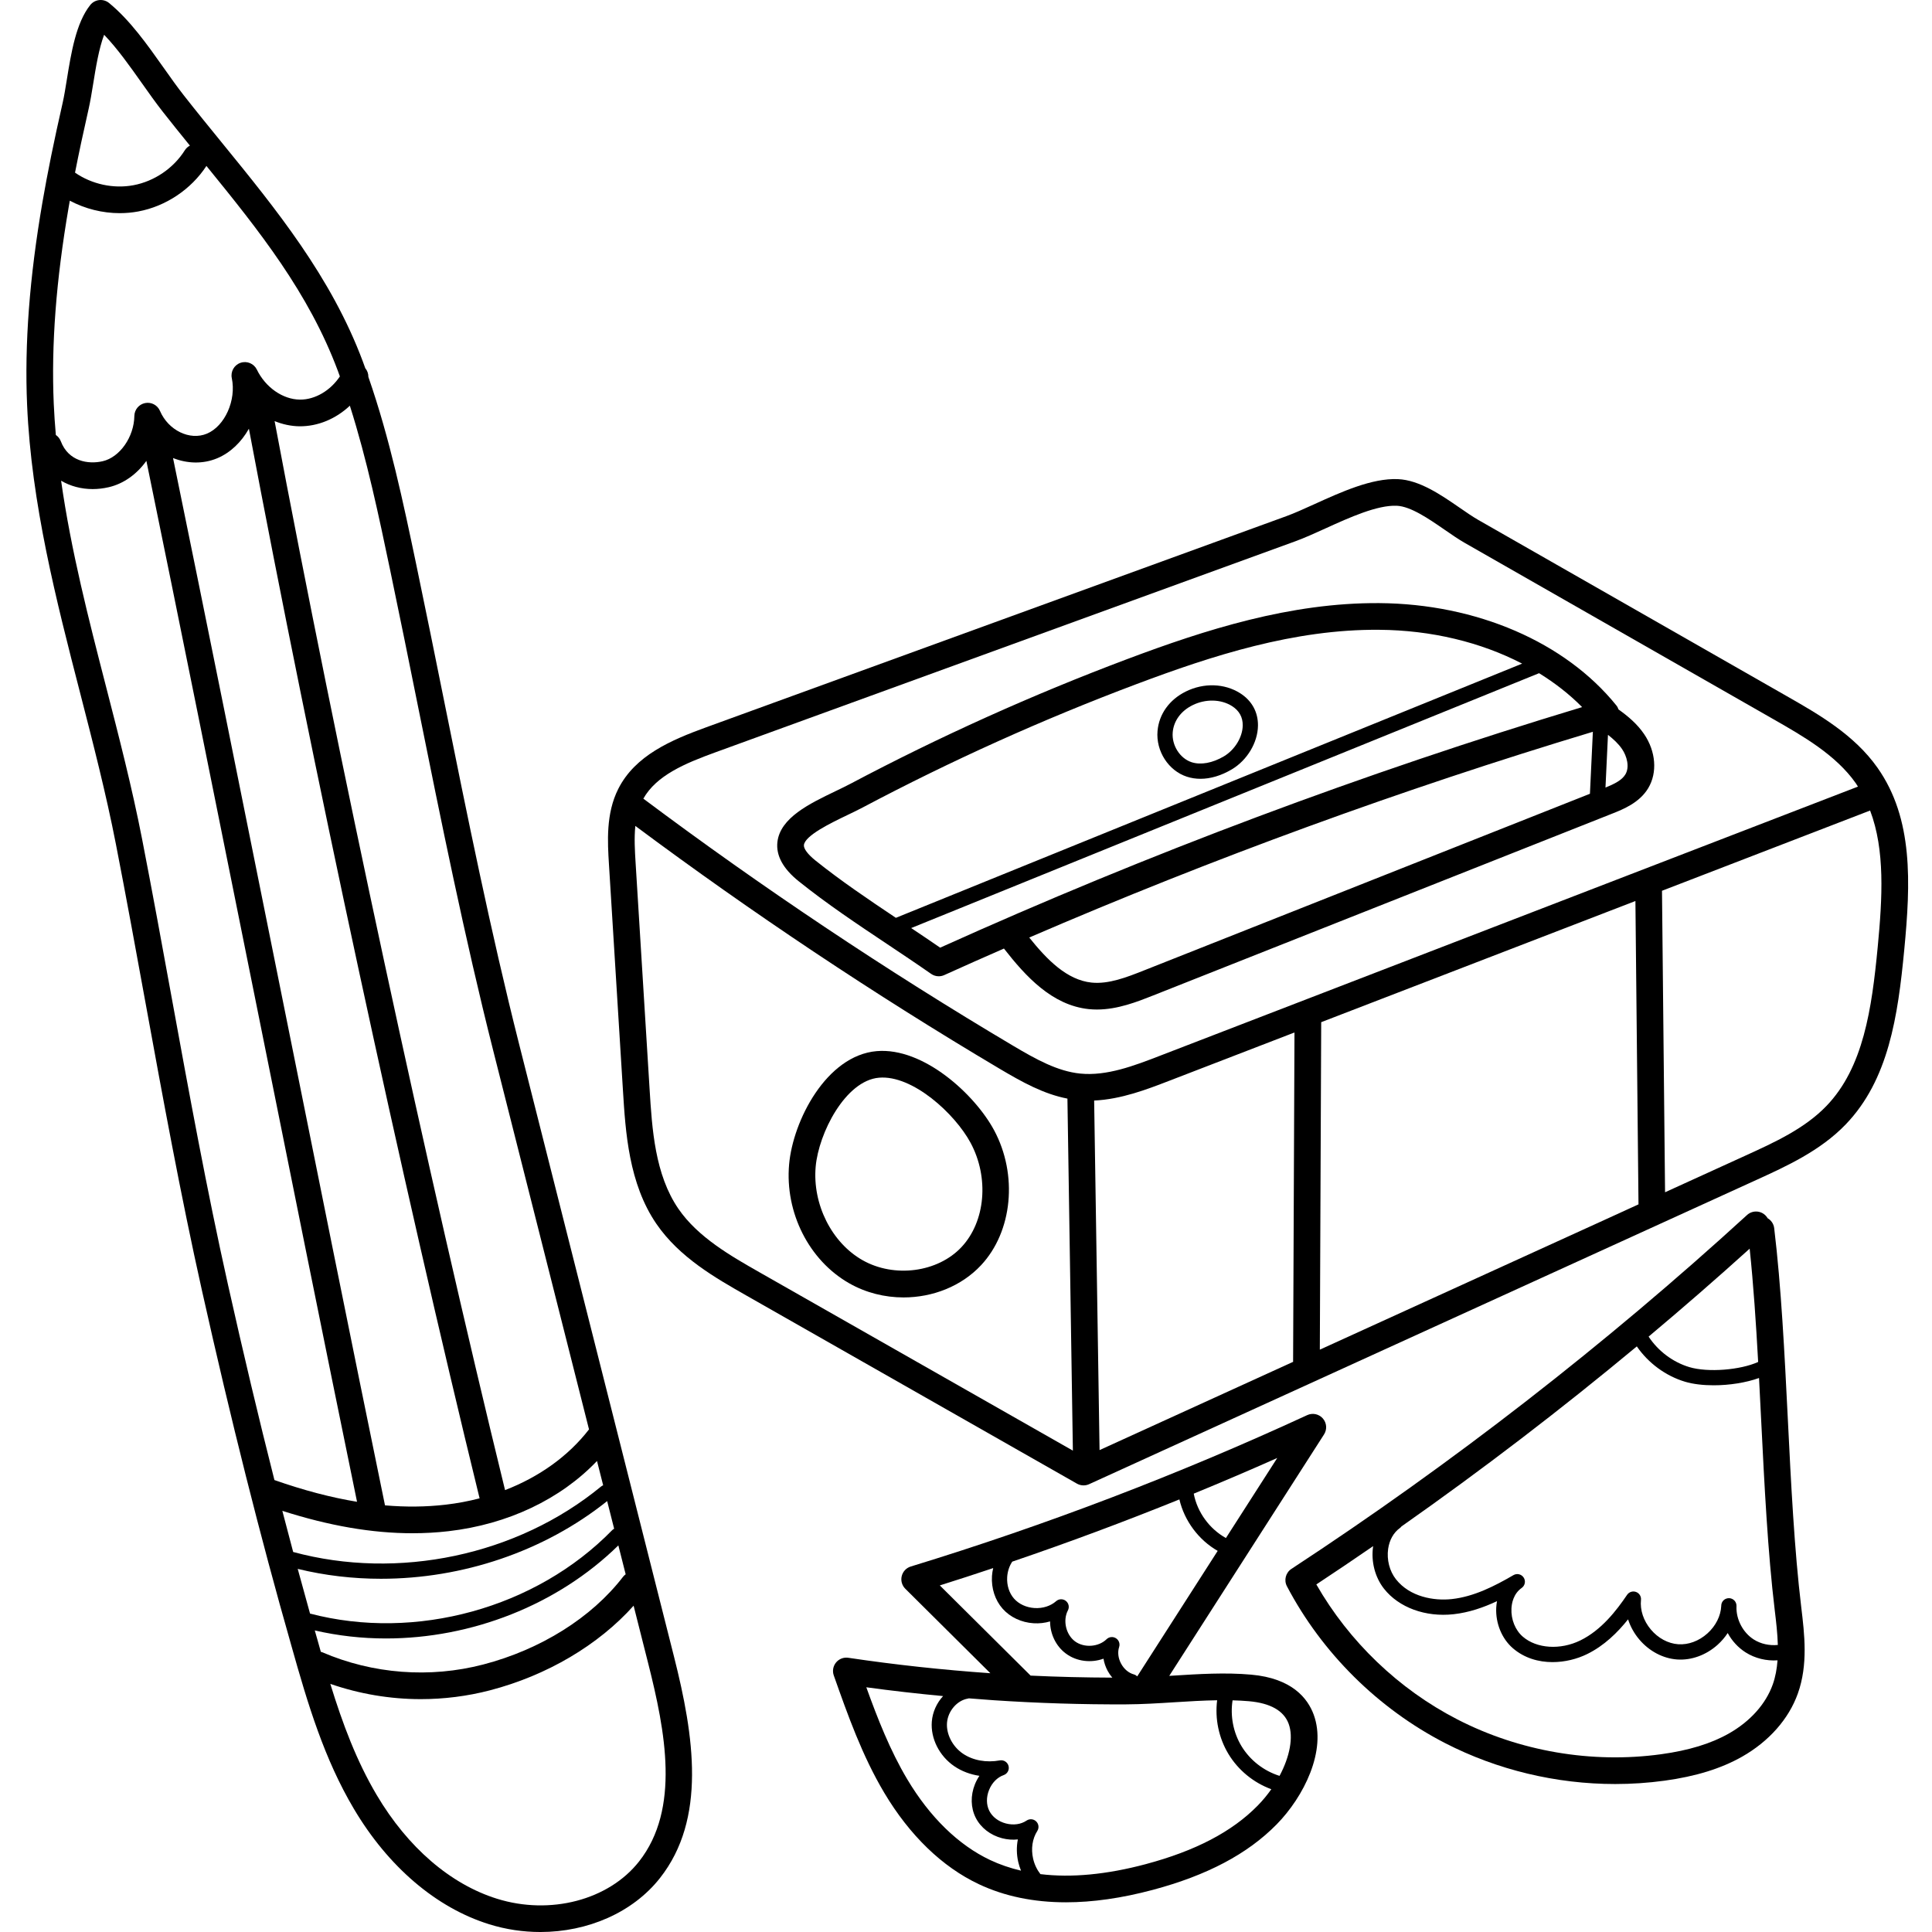 <svg height="512pt" viewBox="-7 0 512 512" width="512pt" xmlns="http://www.w3.org/2000/svg"><path d="m130.566 276.691c-7.57-29.934-13.805-60.859-19.836-90.77-2.402-11.914-4.887-24.23-7.418-36.309-3.453-16.465-7.02-33.441-12.688-49.723.008-.844-.277-1.672-.824-2.316-.211-.586-.418-1.172-.637-1.75-8.375-22.434-23.066-40.465-37.27-57.898-3.355-4.121-6.828-8.379-10.176-12.648-1.762-2.246-3.508-4.715-5.355-7.328-4.379-6.195-8.91-12.598-14.445-17.145-.73-.602-1.668-.883-2.613-.785-.941.098-1.801.57-2.391 1.312-3.766 4.723-5.055 12.695-6.195 19.727-.367 2.289-.719 4.449-1.109 6.176-2.301 10.098-4.004 18.484-5.367 26.391-3.438 19.977-4.762 37.547-4.059 53.723 1.141 26.207 7.719 51.723 14.078 76.398 3.359 13.047 6.836 26.535 9.441 39.895 2.727 13.98 5.328 28.238 7.844 42.031 4.574 25.051 9.305 50.961 14.961 76.27 7.73 34.582 15.473 65.336 23.668 94.027 4.469 15.945 8.801 30.211 16.586 43.355 9.105 15.371 21.836 26.242 35.852 30.613 4.469 1.395 9.062 2.062 13.586 2.062 12.527 0 24.5-5.148 31.707-14.309 12.336-15.68 9.07-37.477 3.707-58.691zm-52.543 161.055c-.348-1.219-.695-2.445-1.039-3.688-.004-.004-.004-.012-.008-.016-.184-.652-.371-1.309-.555-1.961 6.176 1.422 12.508 2.129 18.859 2.129 22.652 0 45.445-8.832 61.59-24.664l1.938 7.656c-.254.188-.492.398-.691.66-8.309 10.812-21.824 19.289-37.082 23.254-14.105 3.672-29.242 2.516-42.625-3.25-.129-.055-.258-.086-.387-.121zm-19.062-324.133c16.73 88.879 40.539 199.301 61.137 283.461-2.926.762-5.961 1.332-9.074 1.688-5.133.59-10.449.652-15.996.172-8.812-42.828-18.781-92.441-28.43-140.445-9.398-46.766-19.105-95.051-27.742-137.105 3.762 1.492 7.941 1.637 11.711.059 3.516-1.473 6.422-4.316 8.395-7.828zm43.352 292.711c3.234 0 6.402-.18 9.52-.539 15.758-1.812 29.738-8.492 39.379-18.613l1.633 6.449c-.191.074-.375.172-.543.309-22.23 18.293-53.832 24.902-81.609 17.359-.961-3.598-1.918-7.23-2.871-10.902 12.402 3.973 23.797 5.938 34.492 5.938zm-8.336 12.066c21.527 0 43.168-7.188 59.926-20.586l1.852 7.328c-.188.098-.367.219-.523.379-20.195 20.695-52.113 29.43-80.07 22.102-1.094-3.906-2.18-7.852-3.262-11.844 7.207 1.758 14.633 2.621 22.078 2.621zm9.824-231.074c6.047 29.996 12.301 61.008 19.91 91.109l25.383 100.379c-5.453 7.055-13.168 12.578-22.25 16.09-20.598-84.211-44.387-194.586-61.07-283.297 2.102.855 4.328 1.344 6.586 1.375 4.898.043 9.66-1.98 13.355-5.457 4.535 14.266 7.648 29.109 10.676 43.551 2.527 12.051 5.012 24.355 7.41 36.25zm-21.258-89.02c.18.484.352.973.527 1.457-2.492 3.742-6.527 6.148-10.496 6.148-.043 0-.086 0-.125 0-4.527-.059-9.102-3.254-11.379-7.953-.781-1.605-2.633-2.379-4.324-1.801-1.688.574-2.684 2.324-2.316 4.07 1.23 5.848-1.852 12.719-6.594 14.703-4.531 1.898-10.23-.863-12.445-6.031-.656-1.535-2.297-2.402-3.934-2.074-1.637.32-2.824 1.746-2.852 3.414-.082 5.566-3.844 10.949-8.387 11.996-3.859.891-9.082.039-11.105-5.293-.27-.703-.738-1.27-1.316-1.664-.238-2.738-.43-5.484-.551-8.23-.684-15.664.613-32.742 3.965-52.215.09-.543.191-1.094.289-1.641 4.047 2.152 8.645 3.305 13.234 3.305 1.645 0 3.289-.148 4.902-.449 7.293-1.355 14.008-5.855 18.07-12.062 13.996 17.191 27.102 33.613 34.836 54.32zm-64.844-76.109c.688-4.266 1.5-9.289 2.895-12.973 3.543 3.688 6.812 8.312 9.996 12.812 1.902 2.688 3.695 5.227 5.566 7.613 2.367 3.016 4.777 6 7.172 8.949-.531.277-1 .684-1.344 1.227-3 4.773-8.098 8.242-13.641 9.273-5.305.992-11.02-.27-15.461-3.336 1.016-5.188 2.203-10.738 3.617-16.953.441-1.945.809-4.211 1.199-6.613zm20.801 242.211c-2.52-13.809-5.125-28.09-7.859-42.113-2.645-13.562-6.148-27.16-9.535-40.305-4.594-17.816-9.289-36.082-11.914-54.586 2.449 1.434 5.312 2.215 8.359 2.215 1.391 0 2.816-.164 4.258-.496 3.984-.918 7.492-3.492 9.984-6.98 8.668 42.199 18.426 90.742 27.875 137.75 9.473 47.133 19.254 95.809 27.949 138.105-6.914-1.137-14.184-3.055-21.891-5.762-4.152-16.379-8.238-33.562-12.32-51.828-5.625-25.176-10.344-51.012-14.906-76zm123.848 228.922c-8.035 10.211-23.512 14.27-37.633 9.867-12.34-3.848-23.66-13.602-31.871-27.469-5.359-9.047-9.031-18.84-12.309-29.477 7.715 2.672 15.836 4.047 23.977 4.047 6.152 0 12.312-.773 18.301-2.328 15.156-3.941 28.789-12.02 38.102-22.434l3.844 15.203c4.586 18.133 8.559 38.648-2.41 52.59zm0 0"/><path d="m490.578 203.488c-6.184-8.793-15.66-14.207-24.023-18.98l-81.836-46.746c-1.434-.82-3.094-1.965-4.852-3.18-5.004-3.449-10.672-7.363-16.414-7.609-6.855-.293-14.949 3.375-22.082 6.617-2.734 1.242-5.32 2.414-7.512 3.211l-153.699 55.934c-9.348 3.402-18.848 7.469-23.316 16.336-3.297 6.539-2.832 14.027-2.461 20.047l3.707 59.883c.68 10.98 1.527 24.648 8.879 35.355 6.098 8.879 15.586 14.281 23.961 19.047l87.473 49.777c.543.309 1.145.461 1.75.461.5 0 1-.102 1.465-.316l176.891-80.652c7.918-3.609 16.895-7.703 23.605-14.672 11.383-11.82 13.844-28.656 15.535-46.316 1.691-17.695 2.422-34.691-7.07-48.195zm-296.152 133.77c-7.711-4.387-16.453-9.363-21.633-16.902-6.242-9.094-6.992-21.152-7.648-31.793l-3.703-59.883c-.195-3.156-.402-6.559-.07-9.801 30.926 23.027 63.348 44.66 96.473 64.312 6.094 3.617 11.734 6.734 18.035 7.953l1.445 93.289zm84.824-52.75c-5.973-.613-11.594-3.711-17.801-7.395-33.66-19.973-66.598-41.996-97.957-65.461 3.473-6.16 11-9.332 19.086-12.273l153.703-55.934c2.449-.891 5.152-2.121 8.016-3.422 6.406-2.914 13.684-6.203 18.852-5.992 3.711.16 8.488 3.457 12.707 6.367 1.883 1.301 3.664 2.531 5.359 3.5l81.836 46.746c7.723 4.41 16.473 9.406 21.746 16.91.207.297.387.605.582.906l-185.223 71.422c-6.5 2.508-13.867 5.348-20.906 4.625zm56.453 76.387-51.309 23.395-1.434-92.633c7.16-.324 14.027-2.973 19.738-5.176l33.352-12.863-.363 87.109c0 .059.016.113.016.168zm81.246-37.031c-24.711 11.285-49.457 22.539-74.18 33.809 0 0 .363-86.785.363-86.785 27.746-10.699 55.602-21.441 83.27-32.109l.816 80.391c-3.422 1.566-6.844 3.129-10.27 4.695zm73.66-72.855c-1.566 16.371-3.785 31.906-13.59 42.09-5.777 6-13.742 9.633-21.445 13.145l-21.316 9.719-.812-79.898 55.152-21.266c3.977 10.445 3.266 23.094 2.012 36.211zm0 0"/><path d="m204.672 233.547c7.445 5.977 15.57 11.398 23.43 16.641 3.859 2.574 7.844 5.234 11.652 7.898.605.422 1.312.637 2.027.637.492 0 .992-.105 1.457-.316 5.25-2.379 10.527-4.715 15.816-7.031 5.777 7.402 12.762 15.031 22.48 16.051.727.074 1.453.109 2.172.109 5.488 0 10.676-2.055 14.941-3.746l121.598-48.168c2.879-1.141 7.227-2.863 9.562-6.766 2.457-4.109 2.023-9.734-1.109-14.324-1.859-2.73-4.328-4.773-6.773-6.52-.133-.375-.305-.734-.559-1.047-13.566-16.809-37.059-26.949-62.844-27.133-23.535-.164-46.086 7.047-66.887 14.867-24.996 9.398-49.645 20.504-73.262 33.012-1.176.621-2.531 1.273-3.961 1.961-6.867 3.301-14.652 7.039-15.391 13.473-.406 3.566 1.492 7.066 5.648 10.402zm91.375 23.672c-4.32 1.711-9.223 3.648-13.773 3.176-6.516-.684-11.758-6-16.516-11.941 48.625-20.984 98.746-39.273 149.367-54.523l-.777 16.426zm127.695-51.992c-.914 1.531-2.898 2.52-5.273 3.488l.66-13.973c1.453 1.133 2.77 2.355 3.734 3.77 1.254 1.844 2.066 4.73.879 6.715zm-181.59 45.914c-2.543-1.754-5.121-3.484-7.68-5.195l166.398-67.543c4.23 2.609 8.074 5.613 11.41 8.988-57.859 17.465-115.059 38.898-170.129 63.75zm-24.676-35.098c1.496-.719 2.91-1.398 4.211-2.086 23.352-12.367 47.723-23.348 72.441-32.641 20.16-7.582 41.875-14.602 64.348-14.414 13.871.098 26.969 3.293 37.906 8.965l-165.965 67.367c-7.227-4.828-14.613-9.816-21.324-15.199-2.016-1.617-3.152-3.145-3.047-4.086.293-2.555 7.266-5.906 11.43-7.906zm0 0"/><path d="m256.445 299.52c-5.086-9.469-18.703-22.016-31.109-20.961-13.355 1.148-22.203 18.477-23.215 30.016-1.125 12.793 5.285 25.457 15.949 31.52 4.434 2.52 9.43 3.738 14.383 3.738 7.707 0 15.312-2.949 20.531-8.531 8.348-8.922 9.805-23.973 3.461-35.781zm-8.625 30.957c-6.297 6.734-17.832 8.262-26.258 3.473-8.172-4.645-13.273-14.824-12.402-24.758.781-8.883 7.871-22.824 16.781-23.59 8.883-.777 20.129 9.543 24.277 17.266 4.953 9.219 3.945 20.828-2.398 27.609zm0 0"/><path d="m307.547 205.836c1.141.371 2.348.555 3.59.555 2.664 0 5.508-.844 8.281-2.488 4.094-2.426 6.887-7.082 6.957-11.578.055-3.59-1.621-6.648-4.719-8.613-4.141-2.629-9.652-2.805-14.395-.457-4.383 2.172-7.117 5.988-7.504 10.473-.457 5.312 2.891 10.52 7.789 12.109zm-3.766-11.762c.262-3.047 2.184-5.672 5.273-7.199 3.434-1.699 7.527-1.602 10.438.242 1.918 1.219 2.875 2.949 2.844 5.145-.047 3.098-2.094 6.457-4.977 8.168-3.012 1.785-6.133 2.355-8.566 1.566-3.105-1.012-5.305-4.488-5.012-7.922zm0 0"/><path d="m466.789 375.973c-.859-17.207-1.742-35-3.609-50.492-.137-1.152-.812-2.105-1.742-2.641-.129-.223-.281-.43-.457-.625-1.32-1.441-3.555-1.543-4.996-.223-37.559 34.332-78.184 65.887-120.746 93.781-1.52 1-2.035 2.988-1.191 4.602 9.285 17.664 24.164 32.426 41.906 41.559 13.855 7.133 29.484 10.852 45.082 10.852 4.379 0 8.758-.293 13.09-.887 8.277-1.133 14.992-3.211 20.535-6.355 7.117-4.039 12.367-9.977 14.781-16.723 2.742-7.66 1.77-15.734.914-22.855-1.84-15.246-2.719-32.91-3.566-49.992zm-3.453 50.836c.352 2.922.719 6.027.809 9.121-2.219.219-4.52-.266-6.379-1.449-2.867-1.828-4.699-5.316-4.582-8.719 0-.047.004-.094.004-.141.039-1.109-.824-2.043-1.934-2.09-1.148-.027-2.051.816-2.102 1.926 0 .047-.004.094-.004.141-.129 2.652-1.461 5.297-3.664 7.277-2.234 2.012-5.051 3.055-7.738 2.867s-5.336-1.613-7.266-3.918c-1.934-2.301-2.883-5.156-2.602-7.836.098-.918-.445-1.789-1.316-2.105-.867-.316-1.844-.004-2.363.762-2.84 4.191-6.812 9.348-12.383 12.078-5.297 2.598-11.566 2.191-15.25-.984-2-1.723-3.156-4.582-3.016-7.461.066-1.367.504-3.898 2.715-5.461.883-.621 1.117-1.832.531-2.738-.582-.91-1.777-1.199-2.715-.656-5.008 2.914-10.449 5.695-16.312 6.344-4.766.531-11.152-.574-14.828-5.246-1.699-2.164-2.473-5.172-2.07-8.047.336-2.359 1.441-4.328 3.117-5.535.168-.121.305-.266.422-.422 21.406-15.031 42.238-30.977 62.363-47.707 3.047 4.418 7.645 7.828 12.77 9.359 2.164.645 4.816.949 7.59.949 4.164 0 8.59-.691 12.027-1.934.195 3.719.383 7.445.566 11.141.859 17.203 1.742 34.992 3.609 50.484zm-6.656-95.898c.996 9.457 1.68 19.684 2.25 30.023-4.723 2.141-13.293 2.84-18.227 1.367-4.375-1.309-8.285-4.262-10.805-8.086 9.078-7.609 18.012-15.379 26.781-23.305zm6.105 115.527c-1.844 5.152-5.969 9.754-11.617 12.957-4.742 2.691-10.633 4.492-18 5.5-18.348 2.516-37.516-.77-53.977-9.246-15.516-7.988-28.672-20.609-37.348-35.758 5.051-3.336 10.07-6.719 15.062-10.156-.008.062-.023.117-.031.18-.555 3.941.527 8.094 2.895 11.105 3.93 5 11.004 7.59 18.445 6.766 4.094-.453 7.914-1.777 11.508-3.461-.109.57-.176 1.16-.207 1.762-.195 4.094 1.492 8.199 4.414 10.715 3.039 2.617 6.801 3.676 10.508 3.676 3.27 0 6.5-.82 9.156-2.125 4.547-2.227 8.082-5.727 10.863-9.211.598 1.883 1.59 3.691 2.926 5.285 2.633 3.137 6.305 5.086 10.078 5.352 3.762.266 7.68-1.156 10.727-3.898 1.035-.934 1.934-1.984 2.672-3.113 1.117 2.062 2.738 3.852 4.734 5.125 2.516 1.598 5.52 2.309 8.469 2.113-.164 2.219-.547 4.391-1.277 6.434zm0 0"/><path d="m324.602 443.801c-6.891-.613-13.953-.168-20.781.262-.316.02-.641.039-.957.059l41.02-63.984c.848-1.324.723-3.043-.312-4.23-1.031-1.184-2.719-1.543-4.145-.887-33.949 15.676-69.297 29.176-105.062 40.121-1.188.363-2.098 1.324-2.395 2.531-.301 1.203.059 2.48.938 3.355l22.547 22.395c-12.566-.875-25.219-2.242-37.645-4.094-1.23-.184-2.457.289-3.246 1.246s-1.02 2.258-.605 3.43c3.695 10.453 7.52 21.266 13.391 31.121 6.719 11.27 15.375 19.637 25.039 24.195 6.797 3.207 14.52 4.809 23.098 4.809 7.09 0 14.762-1.094 22.98-3.285 14.41-3.84 25.164-9.527 32.871-17.379 7.184-7.32 13.316-19.543 9.801-29.086-1.582-4.293-5.734-9.617-16.535-10.578zm-49.141-19.547c-.77-.602-1.855-.57-2.582.078-1.457 1.285-3.539 1.949-5.711 1.816-2.172-.137-4.16-1.047-5.445-2.508-1.285-1.457-1.945-3.539-1.809-5.715.098-1.508.574-2.918 1.344-4.074 14.898-5.074 29.688-10.582 44.293-16.492 1.32 5.672 5.094 10.746 10.148 13.641l-21.32 33.254c-.238-.234-.535-.418-.879-.516-1.387-.375-2.621-1.414-3.395-2.852-.777-1.434-.969-3.039-.523-4.402.289-.883-.062-1.852-.852-2.34-.789-.492-1.812-.383-2.477.266-2.141 2.086-5.977 2.34-8.379.555-2.398-1.789-3.254-5.539-1.871-8.188.453-.863.227-1.926-.543-2.523zm42.422-16.66c-4.371-2.422-7.598-6.852-8.527-11.762 7.43-3.051 14.809-6.199 22.129-9.453zm-61.676 7.965c-.164.688-.277 1.395-.324 2.113-.203 3.234.82 6.387 2.812 8.641 1.988 2.258 4.988 3.668 8.223 3.867 1.496.094 2.98-.078 4.363-.488.012 3.266 1.5 6.516 4.18 8.512 2.859 2.133 6.699 2.555 9.977 1.363.18 1.109.555 2.207 1.109 3.242.348.645.762 1.238 1.223 1.781-7.191-.023-14.438-.191-21.648-.535l-24.062-23.902c4.727-1.48 9.441-3.023 14.148-4.594zm-22.785 55.949c-4.52-7.586-7.824-15.992-10.84-24.359 6.746.922 13.543 1.691 20.344 2.332-1.668 1.816-2.781 4.195-2.984 6.746-.359 4.484 1.984 9.133 5.961 11.844 1.938 1.32 4.219 2.18 6.652 2.543-.469.691-.867 1.441-1.191 2.242-1.199 2.984-1.125 6.215.207 8.859 1.332 2.641 3.879 4.625 6.992 5.438 1.402.363 2.82.465 4.18.316-.383 1.93-.355 3.984.109 6.004.18.789.434 1.543.73 2.273-2.887-.68-5.621-1.609-8.176-2.816-8.391-3.961-15.992-11.367-21.984-21.422zm63.227 22.508c-10.383 2.766-19.723 3.648-27.926 2.648-.906-1.156-1.582-2.555-1.934-4.094-.602-2.629-.199-5.305 1.105-7.336.516-.809.395-1.867-.289-2.535-.688-.672-1.746-.766-2.543-.23-1.492 1.012-3.488 1.289-5.48.773-1.988-.52-3.594-1.738-4.406-3.348-.809-1.605-.832-3.625-.062-5.531.766-1.906 2.18-3.348 3.879-3.945.996-.352 1.551-1.406 1.281-2.426-.273-1.02-1.281-1.652-2.316-1.465-3.578.656-7.137 0-9.777-1.793-2.758-1.879-4.449-5.172-4.211-8.188.246-3.109 2.672-5.918 5.516-6.395.094-.016.18-.043.266-.07 2.223.18 4.445.355 6.66.504 11.621.773 23.414 1.148 35.07 1.09 4.246-.02 8.586-.293 12.789-.559 3.73-.234 7.531-.469 11.285-.527-.617 4.895.43 9.973 2.98 14.211 2.59 4.305 6.672 7.637 11.379 9.363-1.07 1.516-2.277 2.984-3.621 4.352-6.797 6.922-16.492 11.992-29.645 15.5zm35.445-23.391c-4.18-1.309-7.84-4.148-10.102-7.906-2.172-3.609-2.992-7.957-2.348-12.113 1.461.039 2.906.109 4.328.234 5.715.508 9.258 2.523 10.535 5.984 1.316 3.574.289 8.742-2.414 13.801zm0 0"/></svg>